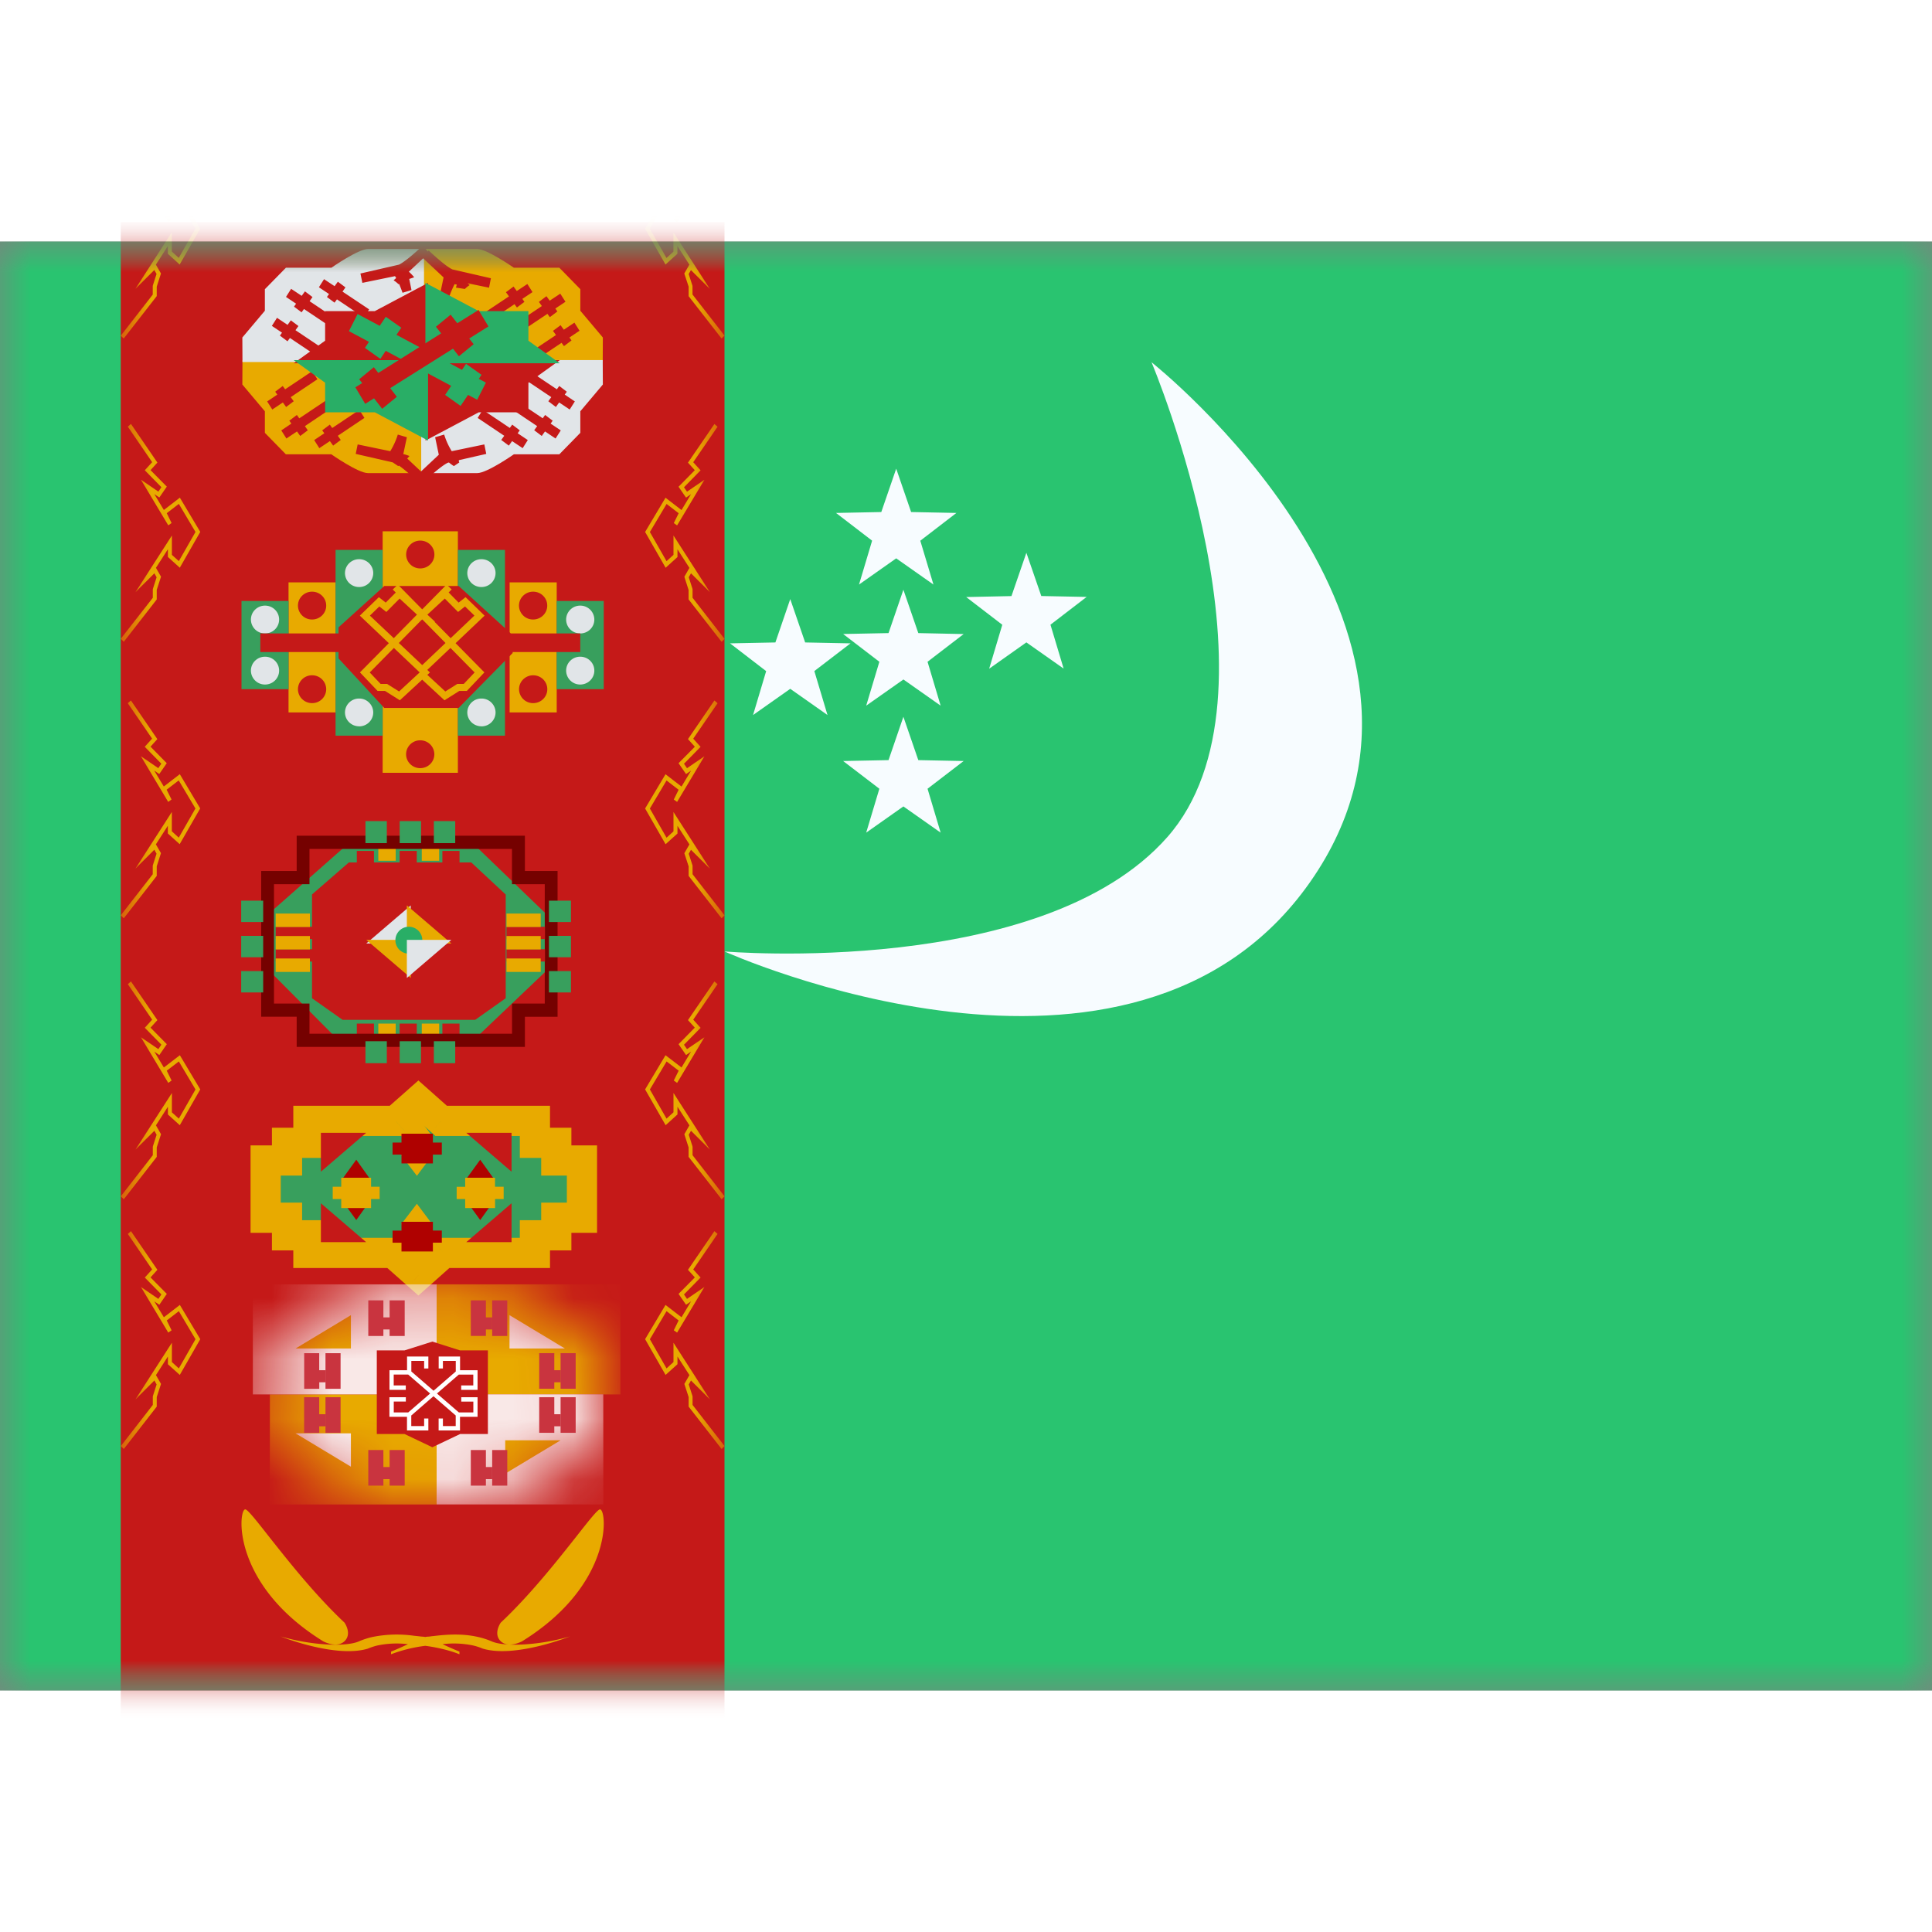 <svg fill="none" xmlns="http://www.w3.org/2000/svg" viewBox="0 0 32 24" height="1em" width="1em">
  <rect x="0" y="0" width="32" height="24" fill="#808080" stroke="none"/>
  <mask id="a" maskUnits="userSpaceOnUse" x="0" y="0" width="32" height="24">
    <path fill="#fff" d="M0 0h32v24H0z"/>
  </mask>
  <g mask="url(#a)">
    <path fill-rule="evenodd" clip-rule="evenodd" d="M0 0v24h32V0H0z" fill="#29C470"/>
    <mask id="b" maskUnits="userSpaceOnUse" x="0" y="0" width="32" height="24">
      <path fill-rule="evenodd" clip-rule="evenodd" d="M0 0v24h32V0H0z" fill="#fff"/>
    </mask>
    <g mask="url(#b)">
      <path fill="#C51918" d="M2-.323h10V26H2z"/>
      <mask id="c" maskUnits="userSpaceOnUse" x="2" y="-1" width="10" height="27">
        <path fill="#fff" d="M2-.323h10V26H2z"/>
      </mask>
      <g mask="url(#c)">
        <path fill-rule="evenodd" clip-rule="evenodd" d="m2.595.906-.546.701L2 1.56l.53-.681V.74l.002-.013.061-.19-.037-.065-.313.312.603-.938v.32l.115.105.276-.483-.277-.465-.2.154.081.163-.055.039-.452-.755.288.196.05-.073-.275-.28.122-.135-.403-.588L2.168-2l.438.64-.113.125.269.274-.124.18-.083-.057.158.263.265-.204.338.567-.34.593L2.78.203V.075l-.198.308.084.147-.07.218v.158zM2.05 6.63l.546-.701V5.77l.071-.218-.084-.147.198-.308v.128l.197.178.339-.593-.338-.567-.265.204-.158-.263.083.056.124-.18-.27-.273.114-.125-.438-.64-.052.045.403.588-.122.134.275.28-.05.074-.288-.197.452.755.055-.038-.08-.163.2-.154.276.465-.276.483-.115-.104v-.32l-.603.938.313-.312.037.066-.061.19-.002.012v.137L2 6.58l.05.05zm.546 3.878-.546.702-.05-.05.53-.68v-.137l.002-.013.061-.19-.037-.066-.313.313.603-.938v.32l.115.105.276-.483-.277-.465-.2.154.081.162-.055.04-.452-.756.288.197.05-.074-.275-.28.122-.135-.403-.587.052-.045.438.64-.113.125.269.274-.124.179-.083-.056.158.263.265-.204.338.567-.34.592-.196-.177v-.128l-.198.308.084.146-.07.218v.158zm-.546 5.356.546-.702v-.158l.071-.218-.084-.147.198-.308v.128l.197.178.339-.593-.338-.566-.265.203-.158-.263.083.057.124-.18-.27-.274.114-.125-.438-.64-.052.045.403.588-.122.134.275.28-.05.074-.288-.196.452.755.055-.039-.08-.163.2-.153.276.464-.276.483-.115-.104v-.32l-.603.937.313-.312.037.066-.061.19-.002.012v.137l-.53.68.05.05zm0 4.136.546-.702v-.158l.071-.218-.084-.146.198-.308v.128l.197.177.339-.592-.338-.567-.265.204-.158-.263.083.056.124-.18-.27-.273.114-.126-.438-.64-.052.046.403.588-.122.134.275.28-.05.074-.288-.197.452.755.055-.038-.08-.163.2-.154.276.465-.276.483-.115-.105v-.32l-.603.938.313-.313.037.066-.061.19-.002.013v.136l-.53.681.05.049zm9.902 0-.546-.702v-.158l-.071-.218.084-.146-.198-.308v.128l-.197.177-.339-.592.338-.567.265.204.158-.263-.083.056-.124-.18.27-.273-.114-.126.438-.64.052.046-.403.588.122.134-.275.28.05.074.288-.197-.452.755-.055-.038.08-.163-.2-.154-.276.465.276.483.115-.105v-.32l.603.938-.313-.313-.037.066.061.19.002.013v.136l.53.681-.05.049zm-.546-4.838.546.701.049-.048-.53-.681v-.137l-.002-.012-.061-.19.037-.066.313.312-.603-.938v.32l-.115.105-.276-.483.277-.464.2.153-.081.163.055.039.452-.755-.288.196-.05-.073.275-.28-.122-.135.403-.588-.052-.045-.438.64.113.125-.269.274.124.18.083-.057-.158.263-.265-.203-.338.566.34.593.196-.178v-.128l.198.308-.084.147.07.218v.158zm.546-3.952-.546-.702v-.158l-.071-.218.084-.146-.198-.308v.128l-.197.177-.339-.592.338-.567.265.204.158-.263-.083.056-.124-.18.27-.273-.114-.126.438-.64.052.046-.403.587.122.135-.275.28.05.074.288-.197-.452.755-.055-.039.08-.162-.2-.154-.276.465.276.483.115-.105v-.32l.603.938-.313-.313-.037.066.061.19.002.013v.136l.53.681-.05.049zm-.546-5.281.546.701.049-.048-.53-.681v-.137l-.002-.013-.061-.19.037-.065.313.312-.603-.938v.32l-.115.105-.276-.483.277-.465.2.154-.081.163.055.038.452-.755-.288.197-.05-.073.275-.281-.122-.134.403-.588-.052-.045-.438.64.113.125-.269.274.124.18.083-.057-.158.263-.265-.204-.338.567.34.593.196-.178v-.128l.198.308-.084.147.07.218v.158zm.546-4.322-.546-.701V.748L11.334.53l.084-.147-.198-.308v.128l-.197.178-.339-.593.338-.567.265.204.158-.263-.083.056-.124-.18.27-.273-.114-.125.438-.64.052.045-.403.588.122.134-.275.28.05.074.288-.196-.452.755-.055-.04.08-.162-.2-.154-.276.465.276.483.115-.104v-.32l.603.937-.313-.312-.037.066.061.19.002.012v.137l.53.68-.05.05z" fill="#E8AA00"/>
        <path fill-rule="evenodd" clip-rule="evenodd" d="M7.307 14.565H8.86v.364h.354v.292h.425v.948h-.425v.291H8.86v.292H7.348l-.418.372-.42-.372H5.108v-.292h-.354v-.291H4.4v-.948h.354v-.292h.354v-.364h1.443l.379-.335.377.335z" fill="#389F5D"/>
        <path d="M8.86 14.565h.25v-.25h-.25v.25zm-1.553 0-.166.186.07.064h.096v-.25zm1.553.364h-.25v.25h.25v-.25zm.354 0h.25v-.25h-.25v.25zm0 .292h-.25v.25h.25v-.25zm.425 0h.25v-.25h-.25v.25zm0 .948v.25h.25v-.25h-.25zm-.425 0v-.25h-.25v.25h.25zm0 .291v.25h.25v-.25h-.25zm-.354 0v-.25h-.25v.25h.25zm0 .292v.25h.25v-.25h-.25zm-1.512 0v-.25h-.095l-.07.063.165.187zm-.418.372-.166.187.166.147.166-.147-.166-.187zm-.42-.372.165-.187-.07-.063H6.51v.25zm-1.402 0h-.25v.25h.25v-.25zm0-.292h.25v-.25h-.25v.25zm-.354 0h-.25v.25h.25v-.25zm0-.291h.25v-.25h-.25v.25zm-.354 0h-.25v.25h.25v-.25zm0-.948v-.25h-.25v.25h.25zm.354 0v.25h.25v-.25h-.25zm0-.292v-.25h-.25v.25h.25zm.354 0v.25h.25v-.25h-.25zm0-.364v-.25h-.25v.25h.25zm1.443 0v.25h.095l.07-.063-.165-.187zm.379-.335.166-.187-.166-.147-.166.146.166.188zm1.93.085H7.307v.5H8.86v-.5zm.25.614v-.364h-.5v.364h.5zm.104-.25H8.86v.5h.354v-.5zm.25.542v-.292h-.5v.292h.5zm.175-.25h-.425v.5h.425v-.5zm.25 1.198v-.948h-.5v.948h.5zm-.675.25h.425v-.5h-.425v.5zm.25.041v-.291h-.5v.291h.5zm-.604.25h.354v-.5H8.86v.5zm.25.042v-.292h-.5v.292h.5zm-1.762.25H8.86v-.5H7.348v.5zm-.252.309.418-.372-.332-.374-.418.372.332.374zm-.752-.372.42.372.331-.374-.42-.372-.331.374zm-1.236.063H6.51v-.5H5.108v.5zm-.25-.542v.292h.5v-.292h-.5zm-.104.25h.354v-.5h-.354v.5zm-.25-.541v.291h.5v-.291h-.5zm-.104.25h.354v-.5H4.4v.5zm-.25-1.198v.948h.5v-.948h-.5zm.604-.25H4.4v.5h.354v-.5zm-.25-.042v.292h.5v-.292h-.5zm.604-.25h-.354v.5h.354v-.5zm-.25-.114v.364h.5v-.364h-.5zm1.693-.25H5.108v.5h1.443v-.5zm.166.437.378-.335-.33-.375-.38.335.332.375zm.047-.336.377.335.332-.373-.377-.335-.332.373z" fill="#E8AA00"/>
        <path fill-rule="evenodd" clip-rule="evenodd" d="M5.315 15.407v-.644h.75l-.75.644zm3.158 0v-.644h-.75l.75.644zm-3.158 1.167v-.644l.75.644h-.75zm3.158-.644v.644h-.75l.75-.644z" fill="#C51918"/>
        <path fill-rule="evenodd" clip-rule="evenodd" d="m6.645 14.819.26-.34.255.34h-.515zm0 .316.26.34.255-.34h-.515zm.26.803-.26.339h.515l-.256-.34zm-.26.656.26.34.255-.34h-.515z" fill="#E8AA00"/>
        <path fill-rule="evenodd" clip-rule="evenodd" d="M6.65 14.778v.146h-.148v.2h.148v.146h.52v-.146h.148v-.2H7.17v-.146h-.52zm.52 1.604v-.145h-.52v.146h-.148v.2h.148v.145h.52v-.146h.148v-.2H7.17zm-1.516-.832.247-.342.243.341h-.49zm0 .318.247.34.243-.34h-.49zm2.3-.66-.247.341h.49l-.243-.34zm-.247.66.247.34.243-.34h-.49z" fill="#AF0100"/>
        <path fill-rule="evenodd" clip-rule="evenodd" d="M5.652 15.508v.148h-.141v.204h.141v.149h.494v-.149h.142v-.204h-.142v-.149h-.494zm2.547.148v-.149h-.494v.15h-.141v.203h.141v.149H8.2v-.149h.142v-.204H8.2z" fill="#E8AA00"/>
        <mask id="d" maskUnits="userSpaceOnUse" x="4" y="17" width="6" height="4">
          <path fill-rule="evenodd" clip-rule="evenodd" d="m6.217 17.25-1.772 1v1.655l1.772 1.04h1.919l1.813-1.04V18.25l-1.813-1H6.217z" fill="#fff"/>
        </mask>
        <g mask="url(#d)">
          <path d="M4.47 19.096h2.762v1.823H4.47v-1.823z" fill="#E8AA00"/>
          <path fill="#F9E8E7" d="M4.188 17.273h3.044v1.823H4.188z"/>
          <path d="m4.896 18.335.916-.552v.552h-.916zm5.38-1.062H7.232v1.823h3.044z" fill="#E8AA00"/>
          <path d="m9.356 18.335-.917-.552v.552h.917zm.637 2.583H7.232v-1.823h2.76z" fill="#F9E8E7"/>
          <path d="m9.285 19.856-.917.552v-.552h.917z" fill="#E8AA00"/>
          <path d="m4.896 19.741.916.552v-.552h-.916z" fill="#FCFCFC"/>
        </g>
        <path fill-rule="evenodd" clip-rule="evenodd" d="M6.24 18.367h.46l.461-.146.46.146h.46v1.385h-.46l-.46.219-.46-.219h-.46v-1.385z" fill="#C51918"/>
        <path fill-rule="evenodd" clip-rule="evenodd" d="M7.798 17.538h.25v.282h.103v.2h-.103v.107h-.25v-.59zm-2.51.875h-.25v.59h.25v-.108h.102v-.2h-.103v-.282zm.353 0h-.25v.59h.25v-.59zm-.354.729h-.25v.59h.25v-.108h.103v-.2h-.103v-.282zm.104 0h.25v.59h-.25v-.59zm3.54-.73h.25v.283h.102v.2h-.102v.107h-.25v-.59zm.604 0h-.25v.59h.25v-.59zm-.354.73h-.25v.59h.25v-.108h.102v-.2h-.102v-.282zm.104 0h.25v.59h-.25v-.59zm-.883-1.604h-.25v.59h.25v-.59zm-2.053 0H6.1v.59h.25v-.108h.103v-.2H6.35v-.282zm.104 0h.25v.59h-.25v-.59zm1.345 2.479h.25v.282h.103v.2h-.103v.108h-.25v-.59zm.604 0h-.25v.59h.25v-.59zm-2.053 0H6.1v.59h.25v-.108h.103v-.2H6.35v-.282zm.104 0h.25v.59h-.25v-.59z" fill="#C9343F"/>
        <path fill-rule="evenodd" clip-rule="evenodd" d="M7.025 18.666h.07v-.198h-.353v.227h-.291v.325h.27v-.073h-.2v-.18h.24l.363.314-.362.313h-.24v-.18h.2v-.072H6.45v.325h.291v.226h.354v-.198h-.07v.125h-.213v-.175l.368-.319.368.319v.175h-.212v-.125h-.071v.198h.354v-.226h.291v-.325h-.27v.073h.2v.179H7.6l-.363-.313.362-.313h.24v.179h-.2v.073h.271v-.325h-.29v-.227h-.354v.198h.07v-.125h.213v.175l-.368.319-.368-.319v-.175h.212v.125z" fill="#fff"/>
        <path fill-rule="evenodd" clip-rule="evenodd" d="M7.584 4.8H6.338v4h1.246v-4zm-2.805.846h.78V7.8h-.78V5.646zm3.663 0h.779V7.8h-.78V5.646z" fill="#E8AA00"/>
        <path fill-rule="evenodd" clip-rule="evenodd" d="M6.338 5.108h-.78v3.077h.78V5.108zm-1.559.846H4v1.461h.78V5.954zm4.442 0H10v1.461h-.78V5.954zm-.857-.846h-.78v3.077h.78V5.108z" fill="#389F5D"/>
        <path fill-rule="evenodd" clip-rule="evenodd" d="M6.182 5.492a.232.232 0 0 1-.234.231.232.232 0 0 1-.234-.23c0-.128.105-.231.234-.231.13 0 .234.103.234.23zm-1.559.77c0 .127-.104.23-.233.23a.232.232 0 0 1-.234-.23c0-.128.104-.231.234-.231.129 0 .233.103.233.23zm0 .846c0 .127-.104.23-.233.23a.232.232 0 0 1-.234-.23c0-.128.104-.231.234-.231.129 0 .233.103.233.23zm1.325.923c.13 0 .234-.104.234-.231a.232.232 0 0 0-.234-.23.232.232 0 0 0-.234.23c0 .127.105.23.234.23zM9.61 6.492c.13 0 .234-.103.234-.23a.232.232 0 0 0-.234-.231.232.232 0 0 0-.233.23c0 .128.104.231.233.231zm.234.616c0 .127-.105.23-.234.23a.232.232 0 0 1-.233-.23c0-.128.104-.231.233-.231.13 0 .234.103.234.23zm-1.87.923c.13 0 .234-.104.234-.231a.232.232 0 0 0-.234-.23.232.232 0 0 0-.234.23c0 .127.105.23.234.23zm.234-2.539a.232.232 0 0 1-.234.231.232.232 0 0 1-.234-.23c0-.128.105-.231.234-.231.13 0 .234.103.234.23z" fill="#E1E5E8"/>
        <path fill-rule="evenodd" clip-rule="evenodd" d="M7.195 5.185c0 .127-.105.23-.234.23a.232.232 0 0 1-.234-.23c0-.128.105-.231.234-.231.13 0 .234.103.234.23zm-1.792.846c0 .127-.105.23-.234.23a.232.232 0 0 1-.234-.23c0-.128.105-.231.234-.231s.234.103.234.23zM6.96 8.723c.13 0 .234-.103.234-.23a.232.232 0 0 0-.234-.231.232.232 0 0 0-.234.23c0 .128.105.231.234.231zm2.104-2.692c0 .127-.105.23-.234.23a.232.232 0 0 1-.234-.23c0-.128.105-.231.234-.231.13 0 .234.103.234.23zM5.169 7.646a.232.232 0 0 0 .234-.23.232.232 0 0 0-.234-.231.232.232 0 0 0-.234.23c0 .128.105.231.234.231zm3.896-.23c0 .127-.105.23-.234.23a.232.232 0 0 1-.234-.23c0-.128.105-.231.234-.231.13 0 .234.103.234.23z" fill="#C51918"/>
        <path fill-rule="evenodd" clip-rule="evenodd" d="m5.607 6.391.758-.685h1.232l.864.786h1.15V6.8h-1.12v.016l-.895.91H6.365l-.758-.821V6.8H4.312v-.308h1.295v-.1z" fill="#C51918"/>
        <path fill-rule="evenodd" clip-rule="evenodd" d="m7.011 6.276.368.374-.386.366-.387-.366.368-.374.019-.016.018.016zm.067.902.043-.04-.044-.042.384-.364.4.406-.18.19h-.107l-.198.125-.298-.275zm-.085.079-.37.342-.246-.155h-.123l-.292-.307.478-.484-.48-.456.315-.306.114.09.166-.167-.05-.05.084-.081.404.41.404-.41.084.08-.05.05.165.168.115-.09.315.306-.48.456.477.484-.291.307h-.124l-.246.155-.37-.342zm.206-.956.005-.005-.111-.102-.014-.014.288-.266.22.222.115-.091.156.151-.394.374-.265-.269zm-.248.836-.341.316-.199-.125h-.107l-.18-.19.4-.406.427.405zm-.824-.94.395.373.384-.39-.287-.266-.22.222-.116-.091-.156.151zM4.448 21.442c-.209-.266-.35-.445-.387-.442-.117.009-.226 1.244 1.29 2.184 0 0 .224.124.355 0 .13-.125 0-.308 0-.308-.49-.46-.948-1.042-1.258-1.434zm5.104 0c.209-.266.35-.445.387-.442.117.009.226 1.244-1.29 2.184 0 0-.224.124-.355 0-.13-.125 0-.308 0-.308.49-.46.948-1.042 1.258-1.434zm-.111 1.662c-.499.147-1.076.178-1.296.083a1.273 1.273 0 0 0-.224-.073c-.22-.05-.434-.05-.687-.022-.022.002-.075.009-.094.01l-.007.002a.72.72 0 0 1-.04.004.222.222 0 0 0-.05.006.222.222 0 0 0-.048-.006.721.721 0 0 1-.04-.004l-.007-.001a21.836 21.836 0 0 0-.094-.01 2.017 2.017 0 0 0-.687.021 1.273 1.273 0 0 0-.224.073c-.22.095-.798.064-1.296-.083 0 0 .907.364 1.445.203a.949.949 0 0 1 .166-.054 1.55 1.55 0 0 1 .499-.02c-.08.037-.172.08-.28.123v.044a2.41 2.41 0 0 1 .567-.14c.106.013.354.054.566.14v-.044a5.894 5.894 0 0 1-.28-.123 1.55 1.55 0 0 1 .5.02.964.964 0 0 1 .165.053c.539.162 1.446-.202 1.446-.202z" fill="#E8AA00"/>
        <path fill-rule="evenodd" clip-rule="evenodd" d="m5.764 9.977-1.252 1.104v1.05l1.095 1.1H7.84l1.232-1.173v-.895L7.841 9.977H5.764z" fill="#389F5D"/>
        <path fill-rule="evenodd" clip-rule="evenodd" d="M6.195 10.094H5.91v.219h.284v-.219zm0 2.86H5.91v.219h.284v-.219zm.424 0h.284v.219h-.284v-.219zm.284-2.86h-.284v.219h.284v-.219zm.424 2.86h.284v.219h-.284v-.219zm.284-2.86h-.284v.219h.284v-.219z" fill="#C51918"/>
        <path fill-rule="evenodd" clip-rule="evenodd" d="M6.554 10.037h-.288v.22h.288v-.22zm0 2.917h-.288v.219h.288v-.219zm.432-2.917h.288v.22h-.288v-.22zm.288 2.917h-.288v.219h.288v-.219z" fill="#E8AA00"/>
        <path fill-rule="evenodd" clip-rule="evenodd" d="M4.914 9.842h3.78v.584h.541v2.415h-.541v.499h-3.78v-.5h-.588v-2.414h.588v-.584zm.212.803h-.588v1.977h.588v.5h3.355v-.5h.542v-1.977H8.48v-.584H5.126v.584z" fill="#750100"/>
        <path fill-rule="evenodd" clip-rule="evenodd" d="M6.407 9.6h-.354v.365h.354V9.6zm.566 0H6.62v.365h.354V9.6zm.213 0h.354v.365h-.354V9.6zm-.779 3.646h-.354v.364h.354v-.364zm.212 0h.354v.364H6.62v-.364zm.92 0h-.353v.364h.354v-.364zm-3.544-.808v-.354h.364v.354h-.364zm0-.937v.354h.364v-.354h-.364zm0-.23v-.353h.364v.354h-.364zm5.097.813v.354h.365v-.354h-.365zm0-.229v-.354h.365v.354h-.365zm0-.937v.354h.365v-.354h-.365z" fill="#389F5D"/>
        <path fill-rule="evenodd" clip-rule="evenodd" d="m5.778 10.285-.61.53v1.719l.507.358H7.87l.506-.358v-1.718l-.57-.531H5.777z" fill="#C51918"/>
        <path fill-rule="evenodd" clip-rule="evenodd" d="m6.803 10.997-.736.63h.736v-.63z" fill="#E1E5E8"/>
        <path d="m6.803 12.197-.736-.63h.736v.63z" fill="#E8AA00"/>
        <path fill-rule="evenodd" clip-rule="evenodd" d="m6.74 10.997.736.63h-.737v-.63z" fill="#E8AA00"/>
        <path fill-rule="evenodd" clip-rule="evenodd" d="M6.772 11.796a.223.223 0 1 0 0-.446.223.223 0 0 0 0 .446z" fill="#29AE66"/>
        <path d="m6.74 12.197.736-.63h-.737v.63z" fill="#E1E5E8"/>
        <path fill-rule="evenodd" clip-rule="evenodd" d="M5.204 11.35h-.638v.204h.638v-.204zm0 .372h-.638v.204h.638v-.204zm3.185-.372h.638v.204h-.638v-.204zm.638.372h-.638v.204h.638v-.204z" fill="#C51918"/>
        <path fill-rule="evenodd" clip-rule="evenodd" d="M5.133 11.131h-.567v.223h.567v-.223zm0 .372h-.567v.223h.567v-.223zm-.567.372h.567v.223h-.567v-.223zm4.39-.744h-.567v.223h.567v-.223zm-.567.372h.567v.223h-.567v-.223zm.567.372h-.567v.223h.567v-.223zM9.985 1.59l-.002.406h-2.96l-.001 1.84h-.928c-.162 0-.606-.311-.606-.311h-.753l-.348-.356v-.357l-.373-.443.002-.405h2.959l.002-1.84h.928c.161 0 .606.31.606.31h.753l.348.356v.357l.373.443z" fill="#E8AA00"/>
        <path fill-rule="evenodd" clip-rule="evenodd" d="m4.014 1.59.002.406h2.959l.002 1.84h.928c.162 0 .606-.311.606-.311h.753l.348-.356v-.357l.373-.443-.002-.405h-2.96V.124h-.928c-.162 0-.606.31-.606.31h-.753L4.387.79v.357l-.373.443z" fill="#E1E5E8"/>
        <path fill-rule="evenodd" clip-rule="evenodd" d="M6.002.685 5.97.53l.638-.147c.077-.037.21-.142.393-.314l.086.097L7.1.148c.183.172.316.277.393.314l.638.147L8.1.765 7.746.692l.034.03a.44.44 0 0 0-.08.064L7.552.764l.014-.05-.037-.007a1.7 1.7 0 0 0-.093.222l-.15-.044.061-.29-.338-.317L6.772.5c.03.027.059.057.088.092-.025.01-.05.018-.072.025l-.01.003.038.185-.149.044a2.245 2.245 0 0 0-.056-.145l-.012.002a.44.44 0 0 0-.08-.063l.043-.038a.376.376 0 0 0-.02-.031l-.54.111zm.026.573.086-.134L5.673.83l.049-.07-.126-.094-.054.074-.175-.116-.085.134.168.112-.035.049.126.094.04-.055.447.3zm-.545.16.085-.134-.44-.295.048-.069-.125-.094L4.997.9 4.822.784l-.085.134.167.112-.034.049.125.094.04-.055.448.3zm-.234.48.085-.134-.44-.295.049-.069-.126-.094-.054.075-.175-.117-.085.134.168.112-.035.049.126.094.04-.055.447.3zm.008.384-.086-.134-.448.3-.04-.055-.125.095.035.048-.168.113.085.134.175-.117.054.075.126-.095-.05-.068.442-.296zm.148.346.085.134-.44.296.048.069-.125.094-.054-.075-.175.117-.085-.134.167-.113-.034-.048.125-.095.04.056.448-.3zm.546.16.085.134-.441.296.049.069-.126.094-.054-.075-.175.117-.085-.134.168-.113-.035-.048.126-.095.04.056.448-.3zm.831.765a1.402 1.402 0 0 0-.072-.025l-.03-.007.059-.279-.15-.044a1.205 1.205 0 0 1-.125.275l-.54-.112-.032.157.615.141v.001l.089.06.012-.008c.077.054.183.143.315.266l.05-.056.05.056c.184-.17.317-.276.393-.313l.02-.005a.619.619 0 0 0 .082.06l.089-.06-.01-.03.01-.01.447-.102-.032-.157-.54.112a1.205 1.205 0 0 1-.125-.275l-.15.044.061.29-.295.277-.228-.214.037-.042zm1.908-1.27.085-.135.448.3.04-.055.125.095-.034.048.167.113-.085.134-.175-.117-.054.075-.125-.095.049-.068-.441-.296zm-.234.48.085-.135.448.3.04-.055.125.095-.034.048.168.113-.086.134-.175-.117-.054.075-.125-.095.049-.068-.441-.296zm-.545.16.085-.135.448.3.04-.055.125.095-.035.048.168.113-.085.134-.175-.117-.054.075-.126-.094.05-.069-.441-.296zm.857-1.079.085.134.448-.3.04.055.125-.094-.034-.049.167-.112-.085-.134-.175.117-.054-.075-.126.094.05.069-.441.295zm-.234-.48.085.134.448-.3.04.055.125-.094-.034-.049.168-.112L9.28.864 9.105.98 9.051.906 8.926 1l.049.069-.441.295zm-.546-.16.086.134.448-.3.04.055L8.686 1 8.652.95 8.82.838 8.735.704 8.56.82 8.506.746 8.38.84l.05.069-.442.295z" fill="#C51918"/>
        <path fill-rule="evenodd" clip-rule="evenodd" d="M6.208 1.153 7.09.685v1.28h2.182l-.52.374v.49H7.93l-.882.468v-1.28H4.865l.52-.374v-.49h.823z" fill="#C51918"/>
        <path fill-rule="evenodd" clip-rule="evenodd" d="M7.93 1.153 7.046.685v1.28H4.865l.52.374v.49h.823l.882.468v-1.28h2.182l-.52-.374v-.49h-.823z" fill="#29AE66"/>
        <path fill-rule="evenodd" clip-rule="evenodd" d="m5.779 1.485.144-.284.366.196.101-.15.257.181-.08.118 1.085.58.067-.1.256.182-.044.067.117.062-.144.284-.152-.08-.123.182-.256-.182.1-.15-1.084-.58-.089.133-.256-.182.067-.1-.332-.177z" fill="#29AE66"/>
        <path fill-rule="evenodd" clip-rule="evenodd" d="m8.09 1.407-.164-.273-.352.22-.11-.142-.244.2.087.11-1.041.655-.074-.095-.243.2.05.063-.113.07.163.274.146-.092.135.174.243-.199-.11-.143 1.04-.654.098.126.244-.2-.074-.094.319-.2z" fill="#C51918"/>
      </g>
      <path fill-rule="evenodd" clip-rule="evenodd" d="M19.073 2s2.33 5.522.26 7.867C17.263 12.21 12 11.759 12 11.759s6.756 3.052 9.7-1.15C24.644 6.407 19.073 2 19.073 2z" fill="#F7FCFF"/>
      <path fill-rule="evenodd" clip-rule="evenodd" d="m14.844 5.248-.616.434.217-.727-.598-.459.75-.015.247-.718.247.718.75.015-.598.46.218.726-.617-.434zm.12 2.006-.617.434.218-.727-.6-.46.752-.015.246-.718.247.718.751.016-.598.459.217.727-.617-.434zm-2.491.589.616-.434.617.434-.218-.728.599-.459-.751-.015-.247-.718-.246.718-.751.015.598.46-.217.727zm2.49 1.514-.616.434.218-.727-.6-.459.752-.015.246-.718.247.718.751.015-.598.459.217.727-.617-.434zm1.422-2.282L17 6.64l.617.434-.218-.727.599-.46-.751-.015L17 5.156l-.247.717-.75.016.598.459-.217.727z" fill="#F7FCFF"/>
    </g>
  </g>
</svg>
